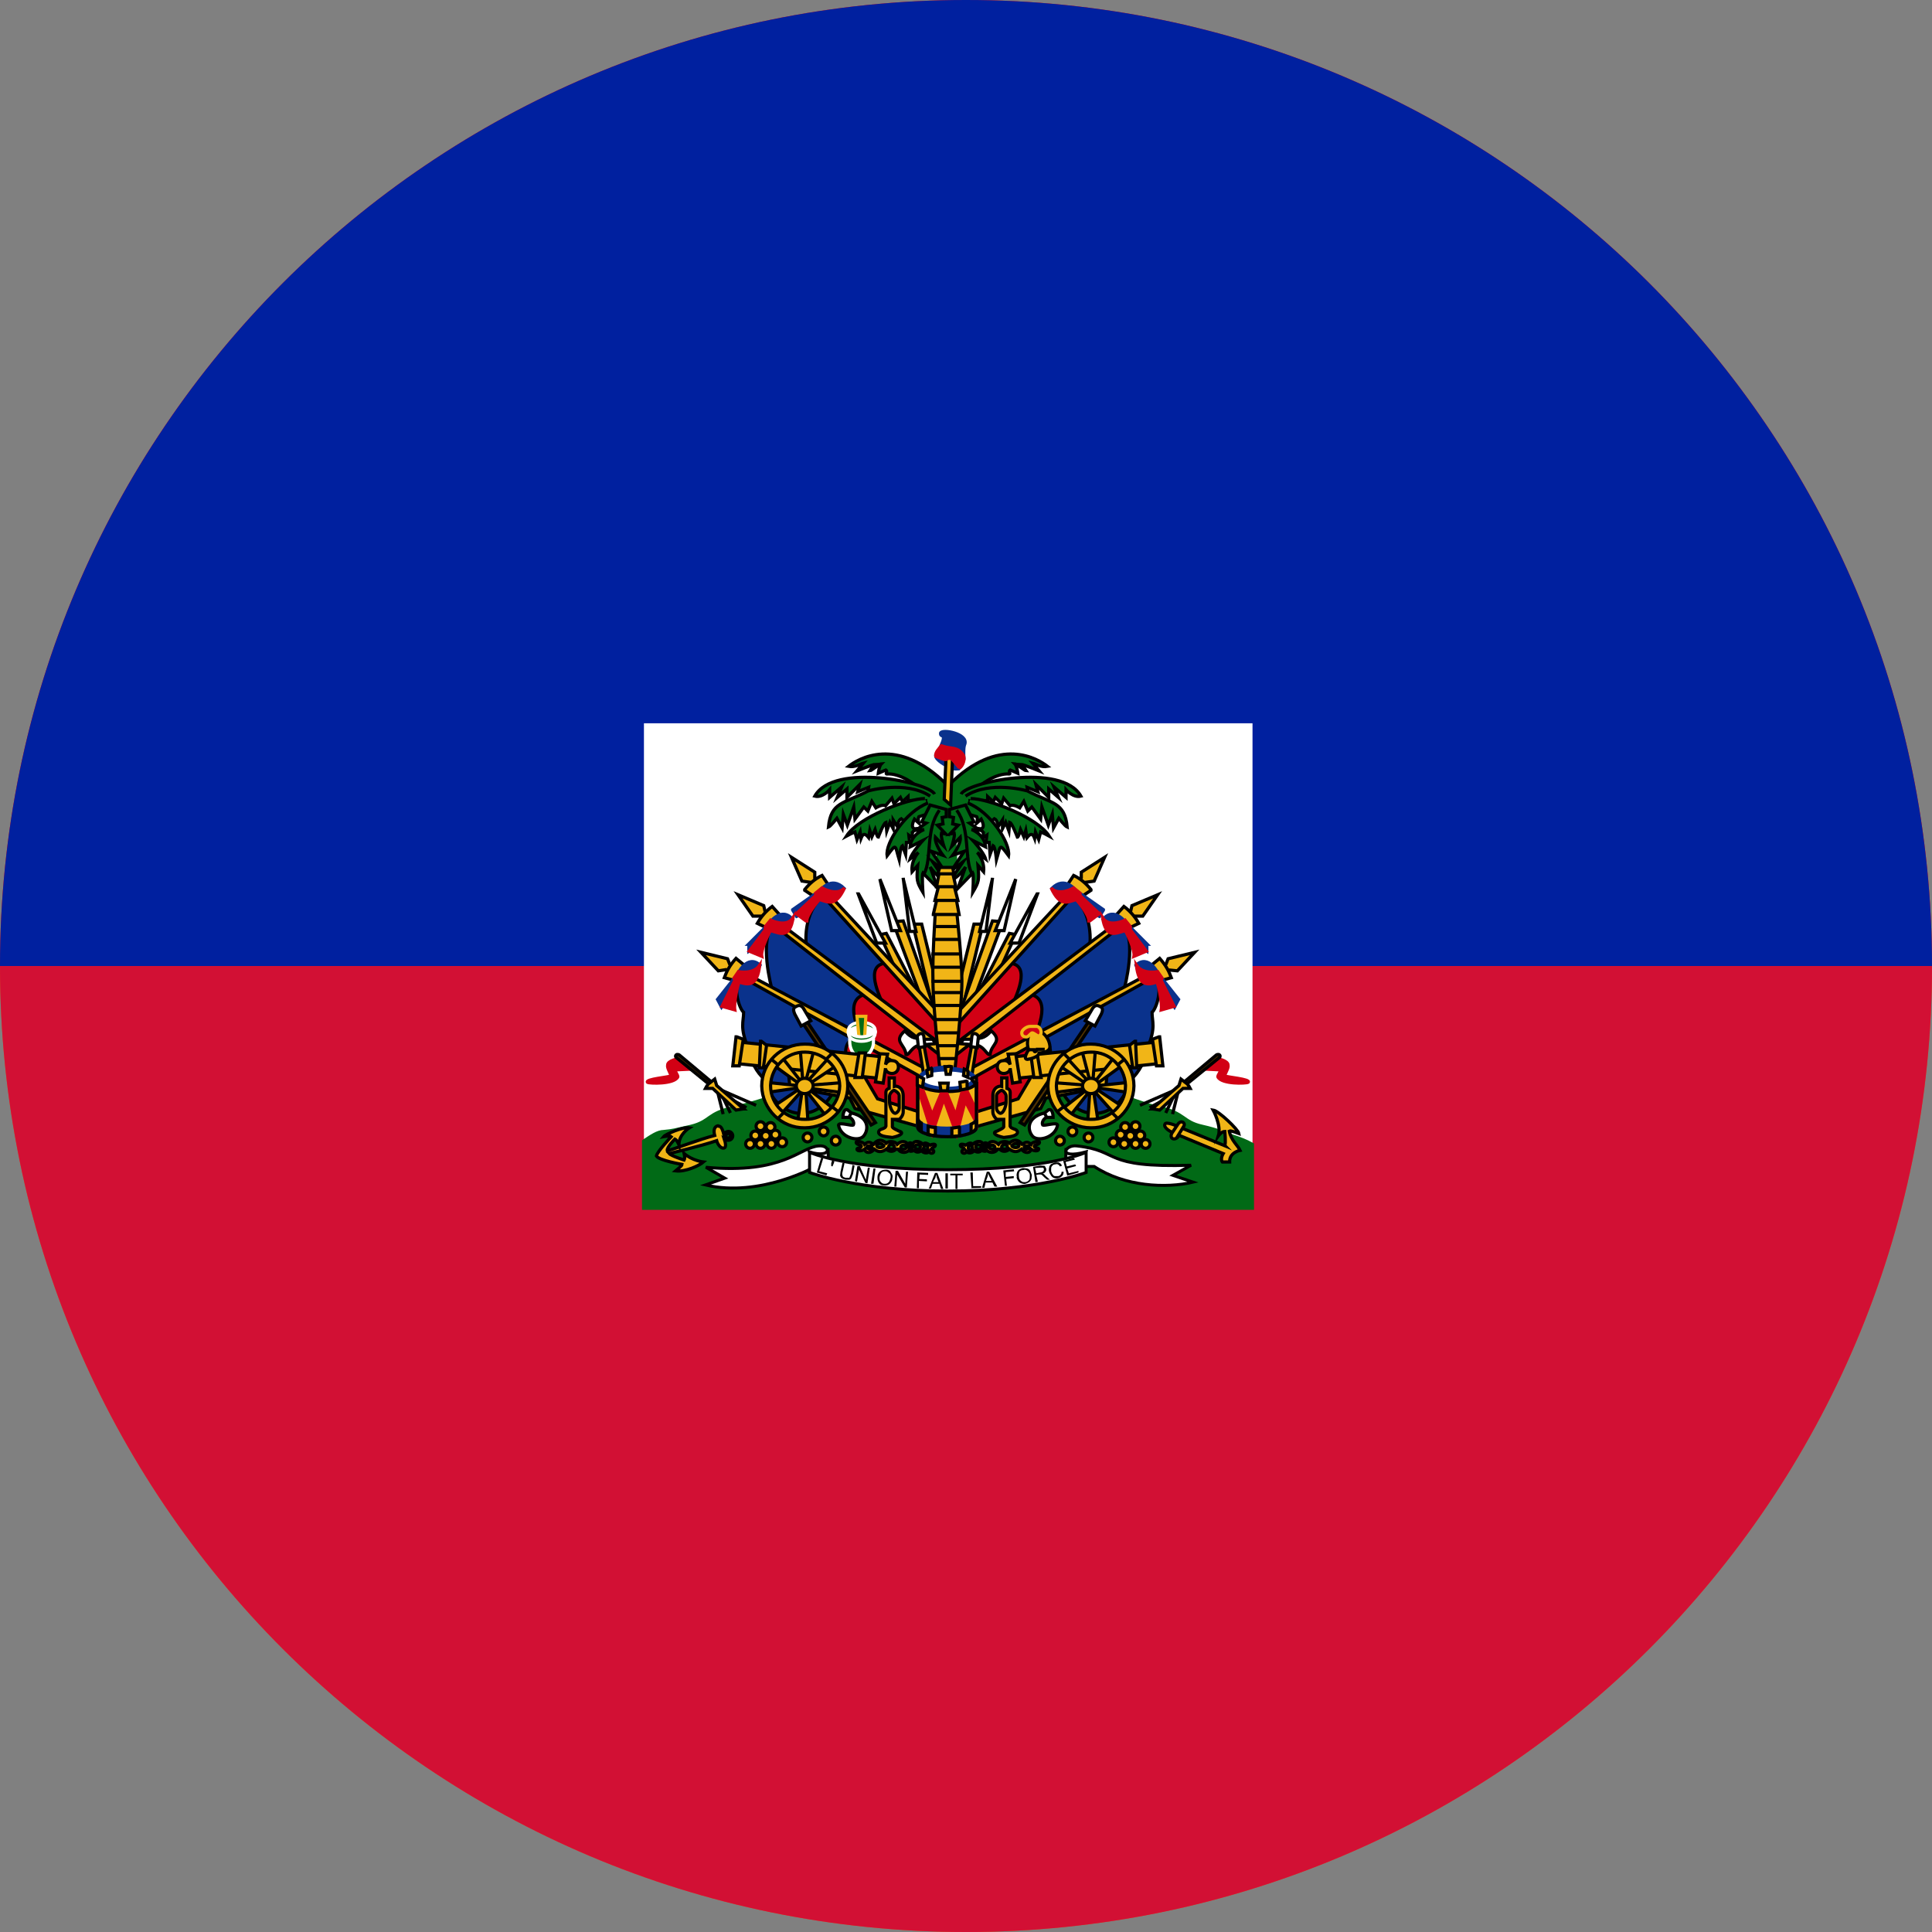 <svg width="40" height="40" viewBox="0 0 40 40" fill="none" xmlns="http://www.w3.org/2000/svg">
<rect x="0" y="0" width="40" height="40" fill="#808080" stroke="none"/>
<g clip-path="url(#clip0_769_18363)">
<path d="M0 20C0 8.954 8.954 0 20 0C31.046 0 40 8.954 40 20C40 31.046 31.046 40 20 40C8.954 40 0 31.046 0 20Z" fill="#E94E0F"/>
<g clip-path="url(#clip1_769_18363)">
<path d="M-7 0H46.264V40H-7V0Z" fill="#D21034"/>
<path d="M-7 0H46.264V20H-7V0Z" fill="#00209F"/>
<path d="M13.332 14.975H25.932V25.017H13.332V14.975Z" fill="white"/>
<path d="M22.17 22.233L19.59 22.317L17.035 22.342C17.035 22.342 15.72 22.825 15.179 22.933C14.647 23.042 14.713 23.217 14.306 23.317C13.973 23.392 13.931 23.409 13.74 23.425C13.615 23.425 13.473 23.525 13.323 23.625V25.017H25.932V23.692C25.799 23.617 25.666 23.567 25.533 23.525C25.35 23.459 25.225 23.392 24.892 23.317C24.476 23.225 24.542 23.042 24.01 22.933C23.469 22.825 22.17 22.233 22.17 22.233Z" fill="#016A16" stroke="#016A16" stroke-width="0.062"/>
<path d="M18.9 19.133H19.083L19.433 20.558L19.349 21.008L18.9 19.142V19.133Z" fill="#F1B517" stroke="black" stroke-width="0.066" stroke-miterlimit="6.4"/>
<path d="M18.7 18.175L18.833 19.284H18.966L18.7 18.192V18.175Z" fill="white" stroke="black" stroke-width="0.066" stroke-miterlimit="6.4"/>
<path d="M19.058 20.617L18.484 19.083L18.7 19.067L19.366 20.933L19.058 20.617Z" fill="#F1B517" stroke="black" stroke-width="0.066" stroke-miterlimit="6.4"/>
<path d="M18.217 18.2L18.459 19.267H18.642L18.217 18.2Z" fill="white" stroke="black" stroke-width="0.066" stroke-miterlimit="6.4"/>
<path d="M18.55 20.084L18.217 19.35L18.35 19.325L18.975 20.525L18.55 20.084Z" fill="#F1B517" stroke="black" stroke-width="0.066" stroke-miterlimit="6.4"/>
<path d="M17.768 18.508L18.151 19.525H18.334L17.776 18.508H17.768Z" fill="white" stroke="black" stroke-width="0.066" stroke-miterlimit="6.4"/>
<path d="M18.608 20.183L17.077 18.517C16.595 18.892 16.694 19.584 16.694 19.584L18.425 20.942L18.6 20.183H18.608Z" fill="#0A328C" stroke="black" stroke-width="0.066" stroke-miterlimit="6.4"/>
<path d="M19.482 21.092L18.35 19.942C17.867 19.967 18.242 20.675 18.267 20.767L19.465 21.792V21.083L19.482 21.092Z" fill="#D20014" stroke="black" stroke-width="0.066" stroke-miterlimit="6.4"/>
<path d="M19.383 20.908L17.052 18.4L16.961 18.467L19.441 21.217L19.383 20.908ZM16.919 18.242L16.869 18.175V18.058L16.387 17.75L16.603 18.242L16.778 18.267L16.819 18.317L16.919 18.242Z" fill="#F1B517" stroke="black" stroke-width="0.066" stroke-miterlimit="6.4"/>
<path d="M16.661 18.417C16.761 18.292 16.877 18.192 17.019 18.125L17.152 18.325L16.861 18.567L16.661 18.433V18.417Z" fill="#F1B517" stroke="black" stroke-width="0.066" stroke-miterlimit="6.4"/>
<path d="M16.411 18.842L16.494 18.975C16.544 18.959 17.027 18.509 17.027 18.509H17.385L17.476 18.392C17.21 18.125 16.985 18.433 16.985 18.433L16.411 18.834V18.842Z" fill="#0A328C" stroke="#0A328C" stroke-width="0.066" stroke-miterlimit="6.4"/>
<path d="M16.703 19.067C16.703 18.933 16.944 18.642 16.969 18.625C17.144 18.675 17.302 18.783 17.485 18.383C17.327 18.567 17.019 18.383 17.019 18.383L16.886 18.492V18.542L16.486 18.917L16.686 19.067H16.703Z" fill="#D20014" stroke="#D20014" stroke-width="0.066" stroke-miterlimit="6.4"/>
<path d="M17.943 20.625L16.029 19.108C15.696 19.442 15.979 20.467 15.979 20.467L17.843 21.483L17.934 20.634L17.943 20.625Z" fill="#0A328C" stroke="black" stroke-width="0.066" stroke-miterlimit="6.4"/>
<path d="M19.524 21.867L17.943 20.583C17.41 20.667 17.834 21.45 17.859 21.542L19.524 22.45V21.85V21.867Z" fill="#D20014" stroke="black" stroke-width="0.066" stroke-miterlimit="6.4"/>
<path d="M19.457 21.6L16.045 19.042L15.979 19.125L19.549 21.917L19.457 21.6ZM15.887 18.909L15.837 18.858L15.812 18.75L15.28 18.525L15.588 18.967H15.762L15.812 19.017L15.887 18.909Z" fill="#F1B517" stroke="black" stroke-width="0.066" stroke-miterlimit="6.4"/>
<path d="M15.679 19.117C15.754 18.983 15.862 18.858 15.987 18.767L16.145 18.942L15.904 19.225L15.679 19.117Z" fill="#F1B517" stroke="black" stroke-width="0.066" stroke-miterlimit="6.4"/>
<path d="M15.504 19.55V19.7C15.554 19.675 15.995 19.209 15.995 19.209L16.328 19.142L16.411 19.034C16.17 18.75 15.92 19.125 15.92 19.125L15.496 19.55H15.504Z" fill="#0A328C" stroke="#0A328C" stroke-width="0.066" stroke-miterlimit="6.4"/>
<path d="M15.771 19.8C15.745 19.667 15.929 19.292 15.954 19.267C16.17 19.334 16.353 19.425 16.42 19C16.286 19.217 15.954 19.05 15.954 19.05L15.845 19.183V19.25L15.512 19.692L15.771 19.8Z" fill="#D20014" stroke="#D20014" stroke-width="0.066" stroke-miterlimit="6.4"/>
<path d="M17.793 21.558C16.969 21.092 16.145 20.625 15.329 20.159C15.155 20.467 15.313 20.892 15.396 20.959C15.396 21.159 15.313 21.267 15.488 21.692C15.537 21.959 15.662 22.209 15.845 22.358C16.062 23.209 16.936 23.275 17.269 22.575L17.801 21.558H17.793Z" fill="#0A328C" stroke="black" stroke-width="0.066" stroke-miterlimit="6.4"/>
<path d="M19.407 22.467L17.743 21.492C17.21 21.558 17.743 22.558 17.785 22.65L19.407 23.225V22.467Z" fill="#D20014" stroke="black" stroke-width="0.066" stroke-miterlimit="6.4"/>
<path d="M19.125 22.108L15.354 20.108L15.288 20.192L19.283 22.417L19.125 22.108ZM15.171 20L15.105 19.958L15.063 19.85L14.514 19.717L14.872 20.1L15.03 20.075L15.113 20.117L15.171 20Z" fill="#F1B517" stroke="black" stroke-width="0.066" stroke-miterlimit="6.4"/>
<path d="M14.996 20.242C15.046 20.108 15.104 19.992 15.238 19.842L15.421 19.992L15.238 20.308L14.996 20.242Z" fill="#F1B517" stroke="black" stroke-width="0.066" stroke-miterlimit="6.4"/>
<path d="M14.855 20.692L14.938 20.85L15.338 20.233L15.671 20.117L15.737 19.983C15.471 19.742 15.271 20.167 15.271 20.167L14.855 20.692Z" fill="#0A328C" stroke="#0A328C" stroke-width="0.066" stroke-miterlimit="6.4"/>
<path d="M15.213 20.909C15.188 20.775 15.28 20.35 15.305 20.334C15.504 20.4 15.679 20.417 15.729 19.983C15.596 20.183 15.288 20.117 15.288 20.117L15.197 20.25L15.213 20.3L14.947 20.834L15.213 20.909Z" fill="#D20014" stroke="#D20014" stroke-width="0.066" stroke-miterlimit="6.4"/>
<path d="M20.348 19.133H20.165L19.815 20.558L19.898 21.008L20.348 19.142V19.133Z" fill="#F1B517" stroke="black" stroke-width="0.066" stroke-miterlimit="6.4"/>
<path d="M20.548 18.175L20.414 19.284H20.281L20.548 18.192V18.175Z" fill="white" stroke="black" stroke-width="0.066" stroke-miterlimit="6.4"/>
<path d="M20.19 20.617L20.764 19.083L20.548 19.067L19.882 20.933L20.19 20.617Z" fill="#F1B517" stroke="black" stroke-width="0.066" stroke-miterlimit="6.4"/>
<path d="M21.03 18.2L20.789 19.267H20.606L21.03 18.2Z" fill="white" stroke="black" stroke-width="0.066" stroke-miterlimit="6.4"/>
<path d="M20.697 20.084L21.03 19.35L20.897 19.325L20.273 20.525L20.697 20.084Z" fill="#F1B517" stroke="black" stroke-width="0.066" stroke-miterlimit="6.4"/>
<path d="M21.48 18.508L21.097 19.525H20.914L21.471 18.508H21.48Z" fill="white" stroke="black" stroke-width="0.066" stroke-miterlimit="6.4"/>
<path d="M20.648 20.183L22.179 18.517C22.662 18.892 22.562 19.584 22.562 19.584L20.831 20.942L20.656 20.183H20.648Z" fill="#0A328C" stroke="black" stroke-width="0.066" stroke-miterlimit="6.4"/>
<path d="M19.765 21.092L20.897 19.942C21.38 19.967 21.005 20.675 20.98 20.767L19.782 21.792V21.083L19.765 21.092Z" fill="#D20014" stroke="black" stroke-width="0.066" stroke-miterlimit="6.4"/>
<path d="M19.873 20.908L22.204 18.4L22.295 18.467L19.815 21.217L19.873 20.908ZM22.337 18.242L22.387 18.175V18.058L22.87 17.75L22.653 18.242L22.478 18.267L22.437 18.317L22.337 18.242Z" fill="#F1B517" stroke="black" stroke-width="0.066" stroke-miterlimit="6.4"/>
<path d="M22.587 18.417C22.487 18.292 22.37 18.192 22.229 18.125L22.096 18.325L22.387 18.567L22.587 18.433V18.417Z" fill="#F1B517" stroke="black" stroke-width="0.066" stroke-miterlimit="6.4"/>
<path d="M22.845 18.842L22.762 18.975C22.712 18.959 22.229 18.509 22.229 18.509H21.871L21.779 18.392C22.046 18.125 22.271 18.433 22.271 18.433L22.845 18.834V18.842Z" fill="#0A328C" stroke="#0A328C" stroke-width="0.066" stroke-miterlimit="6.4"/>
<path d="M22.545 19.067C22.545 18.933 22.304 18.642 22.279 18.625C22.104 18.675 21.946 18.783 21.763 18.383C21.921 18.567 22.229 18.383 22.229 18.383L22.362 18.492V18.542L22.761 18.917L22.562 19.067H22.545Z" fill="#D20014" stroke="#D20014" stroke-width="0.066" stroke-miterlimit="6.4"/>
<path d="M21.313 20.625L23.227 19.108C23.56 19.442 23.277 20.467 23.277 20.467L21.413 21.483L21.322 20.634L21.313 20.625Z" fill="#0A328C" stroke="black" stroke-width="0.066" stroke-miterlimit="6.4"/>
<path d="M19.724 21.867L21.305 20.583C21.838 20.667 21.413 21.45 21.388 21.542L19.724 22.45V21.85V21.867Z" fill="#D20014" stroke="black" stroke-width="0.066" stroke-miterlimit="6.4"/>
<path d="M19.791 21.6L23.203 19.042L23.269 19.125L19.699 21.917L19.791 21.6ZM23.361 18.909L23.411 18.858L23.436 18.75L23.968 18.525L23.66 18.967H23.486L23.436 19.017L23.361 18.909Z" fill="#F1B517" stroke="black" stroke-width="0.066" stroke-miterlimit="6.4"/>
<path d="M23.577 19.117C23.502 18.983 23.394 18.858 23.269 18.767L23.111 18.942L23.352 19.225L23.577 19.117Z" fill="#F1B517" stroke="black" stroke-width="0.066" stroke-miterlimit="6.4"/>
<path d="M23.744 19.55V19.7C23.694 19.675 23.253 19.209 23.253 19.209L22.92 19.142L22.836 19.034C23.078 18.75 23.328 19.125 23.328 19.125L23.752 19.55H23.744Z" fill="#0A328C" stroke="#0A328C" stroke-width="0.066" stroke-miterlimit="6.4"/>
<path d="M23.477 19.8C23.502 19.667 23.319 19.292 23.294 19.267C23.078 19.334 22.895 19.425 22.828 19C22.961 19.217 23.294 19.05 23.294 19.05L23.402 19.183V19.25L23.735 19.692L23.477 19.8Z" fill="#D20014" stroke="#D20014" stroke-width="0.066" stroke-miterlimit="6.4"/>
<path d="M21.455 21.558C22.279 21.092 23.102 20.625 23.918 20.159C24.093 20.467 23.935 20.892 23.852 20.959C23.852 21.159 23.935 21.267 23.76 21.692C23.71 21.959 23.585 22.209 23.402 22.358C23.186 23.209 22.312 23.275 21.979 22.575L21.446 21.558H21.455Z" fill="#0A328C" stroke="black" stroke-width="0.066" stroke-miterlimit="6.4"/>
<path d="M19.849 22.467L21.513 21.492C22.046 21.558 21.513 22.558 21.471 22.65L19.849 23.225V22.467Z" fill="#D20014" stroke="black" stroke-width="0.066" stroke-miterlimit="6.4"/>
<path d="M20.123 22.108L23.893 20.108L23.96 20.192L19.965 22.417L20.123 22.108ZM24.076 20L24.143 19.958L24.184 19.85L24.734 19.717L24.376 20.1L24.209 20.083L24.126 20.125L24.076 20Z" fill="#F1B517" stroke="black" stroke-width="0.066" stroke-miterlimit="6.4"/>
<path d="M24.251 20.242C24.201 20.108 24.143 19.992 24.01 19.842L23.827 19.992L24.01 20.308L24.251 20.242Z" fill="#F1B517" stroke="black" stroke-width="0.066" stroke-miterlimit="6.4"/>
<path d="M24.401 20.692L24.317 20.85L23.918 20.233L23.585 20.117L23.519 19.983C23.785 19.742 23.985 20.167 23.985 20.167L24.401 20.692Z" fill="#0A328C" stroke="#0A328C" stroke-width="0.066" stroke-miterlimit="6.4"/>
<path d="M24.043 20.909C24.068 20.775 23.976 20.35 23.951 20.334C23.752 20.4 23.577 20.417 23.527 19.983C23.66 20.183 23.968 20.117 23.968 20.117L24.059 20.25L24.043 20.3L24.309 20.834L24.043 20.909Z" fill="#D20014" stroke="#D20014" stroke-width="0.066" stroke-miterlimit="6.4"/>
<path d="M19.474 16.75L19.407 17.95H19.79L19.74 16.75L20.14 16.709L20.098 16.225L19.1 16.267V16.692L19.474 16.75Z" fill="#016A16" stroke="#016A16" stroke-width="0.066" stroke-miterlimit="6.4"/>
<path d="M19.607 16.25C18.567 15.209 17.759 15.717 17.568 15.867C17.701 15.892 17.809 15.817 17.876 15.8L17.743 15.959C17.743 15.959 18.076 15.825 18.117 15.825C18.067 15.867 18.009 15.959 18.009 15.959C18.034 15.959 18.226 15.809 18.251 15.809C18.201 15.858 18.184 16.009 18.184 16.009L18.342 15.942C18.384 15.967 18.326 16.025 18.359 16.025C18.625 16 18.983 16.25 19.025 16.334" fill="#016A16"/>
<path d="M19.607 16.25C18.567 15.209 17.759 15.717 17.568 15.867C17.701 15.892 17.809 15.817 17.876 15.8L17.743 15.959C17.743 15.959 18.076 15.825 18.117 15.825C18.067 15.867 18.009 15.959 18.009 15.959C18.034 15.959 18.226 15.809 18.251 15.809C18.201 15.858 18.184 16.009 18.184 16.009L18.342 15.942C18.384 15.967 18.326 16.025 18.359 16.025C18.625 16 18.983 16.25 19.025 16.334" stroke="black" stroke-width="0.066" stroke-miterlimit="6.4"/>
<path d="M19.349 16.442C19.241 16.2 17.268 15.775 16.869 16.483C17.027 16.525 17.177 16.35 17.177 16.35V16.509L17.427 16.292L17.335 16.509L17.535 16.334V16.509L17.801 16.242L17.759 16.392L17.984 16.3L17.959 16.433" fill="#016A16"/>
<path d="M19.349 16.442C19.241 16.2 17.268 15.775 16.869 16.483C17.027 16.525 17.177 16.35 17.177 16.35V16.509L17.427 16.292L17.335 16.509L17.535 16.334V16.509L17.801 16.242L17.759 16.392L17.984 16.3L17.959 16.433" stroke="black" stroke-width="0.066" stroke-miterlimit="6.4"/>
<path d="M19.258 16.483C18.75 16.15 17.976 16.375 17.976 16.375C17.468 16.642 17.202 16.6 17.152 17.125C17.194 17.108 17.327 16.942 17.327 16.942L17.435 17.142L17.46 16.858L17.543 17.084L17.676 16.709L17.701 16.959L17.884 16.709L17.968 16.792L18.051 16.592L18.134 16.725C18.134 16.725 18.267 16.642 18.334 16.683L18.467 16.525L18.509 16.642L18.642 16.509L18.683 16.6L18.8 16.492V16.575H19.199" fill="#016A16"/>
<path d="M19.258 16.483C18.75 16.15 17.976 16.375 17.976 16.375C17.468 16.642 17.202 16.6 17.152 17.125C17.194 17.108 17.327 16.942 17.327 16.942L17.435 17.142L17.46 16.858L17.543 17.084L17.676 16.709L17.701 16.959L17.884 16.709L17.968 16.792L18.051 16.592L18.134 16.725C18.134 16.725 18.267 16.642 18.334 16.683L18.467 16.525L18.509 16.642L18.642 16.509L18.683 16.6L18.8 16.492V16.575H19.199" stroke="black" stroke-width="0.066" stroke-miterlimit="6.4"/>
<path d="M19.149 16.533C18.791 16.533 17.776 16.917 17.526 17.308C17.585 17.275 17.643 17.25 17.701 17.225L17.743 17.383L17.809 17.225L17.826 17.358C17.868 17.25 17.909 17.25 17.984 17.342L18.009 17.192L18.051 17.325L18.117 17.175C18.117 17.175 18.159 17.333 18.184 17.333C18.184 17.333 18.292 17.042 18.342 17.025L18.359 17.208L18.425 17.025L18.492 17.158V16.975L18.575 17.108C18.575 17.108 18.6 16.975 18.658 16.95L18.766 17.042L19.216 16.708" fill="#016A16"/>
<path d="M19.149 16.533C18.791 16.533 17.776 16.917 17.526 17.308C17.585 17.275 17.643 17.25 17.701 17.225L17.743 17.383L17.809 17.225L17.826 17.358C17.868 17.25 17.909 17.25 17.984 17.342L18.009 17.192L18.051 17.325L18.117 17.175C18.117 17.175 18.159 17.333 18.184 17.333C18.184 17.333 18.292 17.042 18.342 17.025L18.359 17.208L18.425 17.025L18.492 17.158V16.975L18.575 17.108C18.575 17.108 18.6 16.975 18.658 16.95L18.766 17.042L19.216 16.708" stroke="black" stroke-width="0.066" stroke-miterlimit="6.4"/>
<path d="M19.216 16.625C18.75 16.8 18.325 17.45 18.367 17.717C18.567 17.45 18.525 17.492 18.616 17.8C18.616 17.8 18.642 17.534 18.683 17.509L18.75 17.692L18.766 17.442H18.833L18.816 17.292L18.908 17.358C18.883 17.267 18.866 17.242 18.958 17.159C18.958 17.159 18.825 17.175 18.933 16.959L19.024 17.042C19.024 17.042 18.999 16.95 19.024 16.909L19.374 16.8" fill="#016A16"/>
<path d="M19.216 16.625C18.75 16.8 18.325 17.45 18.367 17.717C18.567 17.45 18.525 17.492 18.616 17.8C18.616 17.8 18.642 17.534 18.683 17.509L18.75 17.692L18.766 17.442H18.833L18.816 17.292L18.908 17.358C18.883 17.267 18.866 17.242 18.958 17.159C18.958 17.159 18.825 17.175 18.933 16.959L19.024 17.042C19.024 17.042 18.999 16.95 19.024 16.909L19.374 16.8" stroke="black" stroke-width="0.066" stroke-miterlimit="6.4"/>
<path d="M19.258 16.667L19.083 17.017L19.174 17.042L18.958 17.192L19.133 17.175C19.133 17.175 18.866 17.267 18.842 17.534L19.108 17.4C19.108 17.4 18.883 17.642 18.842 17.784L19.016 17.65C19.016 17.65 18.858 17.808 18.883 18.05L19 17.917C18.975 18.225 18.975 18.25 19.108 18.475C19.108 18.475 19.083 18.125 19.108 18.075L19.416 18.392L19.258 17.95C19.258 17.95 19.441 18.217 19.549 18.2L19.308 17.842L19.549 18.025L19.283 17.625L19.524 17.709C19.524 17.709 19.349 17.483 19.366 17.334L19.541 17.517C19.541 17.517 19.474 17.317 19.491 17.25L19.582 17.267L19.407 17.084L19.524 17.058L19.507 16.925L19.591 16.909V16.759L19.258 16.667ZM19.449 16.775C19.158 17.175 19.299 17.775 19.133 18.092L19.449 16.775Z" fill="#016A16"/>
<path d="M19.449 16.775C19.158 17.175 19.299 17.775 19.133 18.092M19.258 16.667L19.083 17.017L19.174 17.042L18.958 17.192L19.133 17.175C19.133 17.175 18.866 17.267 18.842 17.534L19.108 17.4C19.108 17.4 18.883 17.642 18.842 17.784L19.016 17.65C19.016 17.65 18.858 17.808 18.883 18.05L19 17.917C18.975 18.225 18.975 18.25 19.108 18.475C19.108 18.475 19.083 18.125 19.108 18.075L19.416 18.392L19.258 17.95C19.258 17.95 19.441 18.217 19.549 18.2L19.308 17.842L19.549 18.025L19.283 17.625L19.524 17.709C19.524 17.709 19.349 17.483 19.366 17.334L19.541 17.517C19.541 17.517 19.474 17.317 19.491 17.25L19.582 17.267L19.407 17.084L19.524 17.058L19.507 16.925L19.591 16.909V16.759L19.258 16.667Z" stroke="black" stroke-width="0.066" stroke-miterlimit="6.4"/>
<path d="M19.649 16.25C20.689 15.209 21.497 15.717 21.688 15.867C21.555 15.892 21.447 15.817 21.38 15.8L21.513 15.959C21.513 15.959 21.18 15.825 21.139 15.825C21.189 15.867 21.247 15.959 21.247 15.959C21.222 15.959 21.03 15.809 21.006 15.809C21.055 15.858 21.072 16.009 21.072 16.009L20.914 15.942C20.872 15.967 20.931 16.025 20.897 16.025C20.631 16 20.273 16.25 20.232 16.334" fill="#016A16"/>
<path d="M19.649 16.25C20.689 15.209 21.497 15.717 21.688 15.867C21.555 15.892 21.447 15.817 21.38 15.8L21.513 15.959C21.513 15.959 21.18 15.825 21.139 15.825C21.189 15.867 21.247 15.959 21.247 15.959C21.222 15.959 21.03 15.809 21.006 15.809C21.055 15.858 21.072 16.009 21.072 16.009L20.914 15.942C20.872 15.967 20.931 16.025 20.897 16.025C20.631 16 20.273 16.25 20.232 16.334" stroke="black" stroke-width="0.066" stroke-miterlimit="6.4"/>
<path d="M19.899 16.442C20.007 16.2 21.979 15.775 22.379 16.483C22.221 16.525 22.071 16.35 22.071 16.35V16.509L21.821 16.292L21.913 16.509L21.713 16.334V16.509L21.447 16.242L21.488 16.392L21.264 16.3L21.288 16.433" fill="#016A16"/>
<path d="M19.899 16.442C20.007 16.2 21.979 15.775 22.379 16.483C22.221 16.525 22.071 16.35 22.071 16.35V16.509L21.821 16.292L21.913 16.509L21.713 16.334V16.509L21.447 16.242L21.488 16.392L21.264 16.3L21.288 16.433" stroke="black" stroke-width="0.066" stroke-miterlimit="6.4"/>
<path d="M19.99 16.483C20.497 16.15 21.271 16.375 21.271 16.375C21.779 16.642 22.045 16.6 22.095 17.125C22.054 17.108 21.921 16.942 21.921 16.942L21.812 17.142L21.787 16.858L21.704 17.084L21.571 16.709L21.546 16.959L21.363 16.709L21.28 16.792L21.197 16.592L21.113 16.725C21.113 16.725 20.98 16.642 20.913 16.683L20.78 16.525L20.739 16.642L20.606 16.509L20.564 16.6L20.448 16.492V16.575H20.048" fill="#016A16"/>
<path d="M19.99 16.483C20.497 16.15 21.271 16.375 21.271 16.375C21.779 16.642 22.045 16.6 22.095 17.125C22.054 17.108 21.921 16.942 21.921 16.942L21.812 17.142L21.787 16.858L21.704 17.084L21.571 16.709L21.546 16.959L21.363 16.709L21.28 16.792L21.197 16.592L21.113 16.725C21.113 16.725 20.98 16.642 20.913 16.683L20.78 16.525L20.739 16.642L20.606 16.509L20.564 16.6L20.448 16.492V16.575H20.048" stroke="black" stroke-width="0.066" stroke-miterlimit="6.4"/>
<path d="M20.098 16.533C20.456 16.533 21.471 16.917 21.721 17.308C21.663 17.275 21.605 17.25 21.546 17.225L21.505 17.383L21.438 17.225L21.421 17.358C21.38 17.25 21.338 17.25 21.263 17.342L21.238 17.192L21.197 17.325L21.13 17.175C21.13 17.175 21.088 17.333 21.064 17.333C21.064 17.333 20.955 17.042 20.905 17.025L20.889 17.208L20.822 17.025L20.756 17.158V16.975L20.672 17.108C20.672 17.108 20.647 16.975 20.589 16.95L20.481 17.042L20.032 16.708" fill="#016A16"/>
<path d="M20.098 16.533C20.456 16.533 21.471 16.917 21.721 17.308C21.663 17.275 21.605 17.25 21.546 17.225L21.505 17.383L21.438 17.225L21.421 17.358C21.38 17.25 21.338 17.25 21.263 17.342L21.238 17.192L21.197 17.325L21.13 17.175C21.13 17.175 21.088 17.333 21.064 17.333C21.064 17.333 20.955 17.042 20.905 17.025L20.889 17.208L20.822 17.025L20.756 17.158V16.975L20.672 17.108C20.672 17.108 20.647 16.975 20.589 16.95L20.481 17.042L20.032 16.708" stroke="black" stroke-width="0.066" stroke-miterlimit="6.4"/>
<path d="M20.032 16.625C20.498 16.8 20.922 17.45 20.881 17.717C20.681 17.45 20.722 17.492 20.631 17.8C20.631 17.8 20.606 17.534 20.564 17.509L20.498 17.692L20.481 17.442H20.415L20.431 17.292L20.34 17.358C20.365 17.267 20.381 17.242 20.29 17.159C20.29 17.159 20.423 17.175 20.315 16.959L20.223 17.042C20.223 17.042 20.248 16.95 20.223 16.909L19.873 16.8" fill="#016A16"/>
<path d="M20.032 16.625C20.498 16.8 20.922 17.45 20.881 17.717C20.681 17.45 20.722 17.492 20.631 17.8C20.631 17.8 20.606 17.534 20.564 17.509L20.498 17.692L20.481 17.442H20.415L20.431 17.292L20.34 17.358C20.365 17.267 20.381 17.242 20.29 17.159C20.29 17.159 20.423 17.175 20.315 16.959L20.223 17.042C20.223 17.042 20.248 16.95 20.223 16.909L19.873 16.8" stroke="black" stroke-width="0.066" stroke-miterlimit="6.4"/>
<path d="M19.99 16.667L20.165 17.017L20.073 17.042L20.29 17.192L20.115 17.175C20.115 17.175 20.381 17.267 20.406 17.534L20.14 17.4C20.14 17.4 20.365 17.642 20.406 17.784L20.232 17.65C20.232 17.65 20.39 17.808 20.365 18.05L20.248 17.917C20.273 18.225 20.273 18.25 20.14 18.475C20.14 18.475 20.165 18.125 20.14 18.075L19.832 18.392L19.99 17.95C19.99 17.95 19.807 18.217 19.699 18.2L19.94 17.842L19.699 18.025L19.965 17.625L19.724 17.709C19.724 17.709 19.899 17.483 19.882 17.334L19.707 17.517C19.707 17.517 19.774 17.317 19.757 17.25L19.666 17.267L19.84 17.084L19.724 17.058L19.741 16.925L19.657 16.909V16.759L19.99 16.667ZM19.807 16.775C20.098 17.175 19.957 17.775 20.123 18.092L19.807 16.775Z" fill="#016A16"/>
<path d="M19.807 16.775C20.098 17.175 19.957 17.775 20.123 18.092M19.99 16.667L20.165 17.017L20.073 17.042L20.29 17.192L20.115 17.175C20.115 17.175 20.381 17.267 20.406 17.534L20.14 17.4C20.14 17.4 20.365 17.642 20.406 17.784L20.232 17.65C20.232 17.65 20.39 17.808 20.365 18.05L20.248 17.917C20.273 18.225 20.273 18.25 20.14 18.475C20.14 18.475 20.165 18.125 20.14 18.075L19.832 18.392L19.99 17.95C19.99 17.95 19.807 18.217 19.699 18.2L19.94 17.842L19.699 18.025L19.965 17.625L19.724 17.709C19.724 17.709 19.899 17.483 19.882 17.334L19.707 17.517C19.707 17.517 19.774 17.317 19.757 17.25L19.666 17.267L19.84 17.084L19.724 17.058L19.741 16.925L19.657 16.909V16.759L19.99 16.667Z" stroke="black" stroke-width="0.066" stroke-miterlimit="6.4"/>
<path d="M19.765 22.2C19.765 22.2 19.915 20.867 19.915 20.308C19.915 19.858 19.807 18.867 19.807 18.867H19.366C19.366 18.867 19.299 19.85 19.316 20.308C19.316 20.867 19.466 22.2 19.466 22.2H19.765Z" fill="#F1B517" stroke="black" stroke-width="0.066" stroke-miterlimit="6.4"/>
<path d="M19.324 18.933H19.857L19.79 18.575H19.407L19.324 18.925V18.933Z" fill="#F1B517" stroke="black" stroke-width="0.066" stroke-miterlimit="6.4"/>
<path d="M19.366 18.642H19.832L19.74 18.284H19.449L19.357 18.642H19.366Z" fill="#F1B517" stroke="black" stroke-width="0.066" stroke-miterlimit="6.4"/>
<path d="M19.391 18.358H19.79L19.707 18H19.457L19.391 18.358Z" fill="#F1B517" stroke="black" stroke-width="0.066" stroke-miterlimit="6.4"/>
<path d="M19.724 17.959H19.457L19.416 18.092H19.749L19.724 17.959ZM19.782 21.917H19.433H19.782ZM19.807 21.65H19.408H19.807ZM19.857 21.384H19.349H19.857ZM19.882 21.108H19.349H19.882ZM19.882 20.817H19.333H19.882ZM19.899 20.55H19.316H19.899ZM19.899 20.317H19.283H19.899ZM19.899 20.025H19.283H19.899ZM19.882 19.75H19.283H19.882ZM19.857 19.45H19.308H19.857ZM19.832 19.183H19.341H19.832Z" fill="#F1B517"/>
<path d="M19.832 19.183H19.341M19.724 17.959H19.457L19.416 18.092H19.749L19.724 17.959ZM19.782 21.917H19.433H19.782ZM19.807 21.65H19.408H19.807ZM19.857 21.384H19.349H19.857ZM19.882 21.108H19.349H19.882ZM19.882 20.817H19.333H19.882ZM19.899 20.55H19.316H19.899ZM19.899 20.317H19.283H19.899ZM19.899 20.025H19.283H19.899ZM19.882 19.75H19.283H19.882ZM19.857 19.45H19.308H19.857Z" stroke="black" stroke-width="0.066" stroke-miterlimit="6.4"/>
<path d="M19.632 15.867C19.524 15.825 19.324 15.692 19.383 15.617L19.474 15.459C19.607 15.167 19.474 15.275 19.474 15.192C19.449 15.084 19.982 15.167 19.982 15.367C19.982 15.434 19.94 15.392 19.957 15.717L19.849 15.917C19.774 15.925 19.69 15.917 19.624 15.892L19.632 15.867Z" fill="#0A328C" stroke="#0A328C" stroke-width="0.066" stroke-miterlimit="6.4"/>
<path d="M19.682 16.667L19.549 16.55L19.59 15.6L19.723 15.642L19.682 16.658V16.667Z" fill="#F1B517" stroke="black" stroke-width="0.066" stroke-miterlimit="6.4"/>
<path d="M19.857 15.909C19.94 15.858 19.99 15.709 19.94 15.625C19.807 15.45 19.715 15.517 19.491 15.442C19.449 15.492 19.357 15.575 19.374 15.659C19.682 15.792 19.557 15.684 19.665 15.7C19.715 15.7 19.749 15.767 19.865 15.9L19.857 15.909Z" fill="#D20014" stroke="#D20014" stroke-width="0.066" stroke-miterlimit="6.4"/>
<path d="M18.101 21.375C18.076 21.308 17.968 21.258 17.834 21.258C17.701 21.258 17.61 21.308 17.568 21.375C17.56 21.358 17.56 21.342 17.568 21.325C17.568 21.233 17.684 21.167 17.834 21.167C17.992 21.167 18.117 21.233 18.117 21.325C18.126 21.342 18.126 21.358 18.117 21.375H18.101Z" fill="#016A16" stroke="white" stroke-width="0.066" stroke-miterlimit="6.4" stroke-linecap="round"/>
<path d="M18.084 21.575C18.084 21.733 17.968 21.884 17.835 21.884C17.701 21.884 17.593 21.75 17.593 21.567V21.409H18.084V21.567V21.575Z" fill="#016A16" stroke="white" stroke-width="0.066" stroke-miterlimit="6.4" stroke-linecap="round"/>
<path d="M17.835 21.467C17.968 21.467 18.076 21.415 18.076 21.35C18.076 21.286 17.968 21.233 17.835 21.233C17.701 21.233 17.593 21.286 17.593 21.35C17.593 21.415 17.701 21.467 17.835 21.467Z" fill="white"/>
<path d="M17.785 21.467L17.743 21.042H17.926L17.901 21.483H17.785V21.467Z" fill="#016A16" stroke="#F1B517" stroke-width="0.066" stroke-miterlimit="6.4"/>
<path d="M18.101 21.35C18.076 21.417 17.968 21.467 17.834 21.467C17.701 21.467 17.61 21.417 17.568 21.35C17.56 21.367 17.56 21.384 17.568 21.4C17.568 21.492 17.684 21.558 17.834 21.558C17.992 21.558 18.117 21.492 18.117 21.4C18.126 21.384 18.126 21.367 18.117 21.35H18.101Z" fill="#016A16" stroke="white" stroke-width="0.066" stroke-miterlimit="6.4" stroke-linecap="round"/>
<path d="M19.1 23.042L18.168 22.75L17.752 22.042L16.303 21.975L16.353 22.509L17.593 22.733L17.702 22.95L19.125 23.35L19.1 23.042Z" fill="#F1B517" stroke="black" stroke-width="0.066" stroke-miterlimit="6.4"/>
<path d="M18.126 23.242L16.636 21.042L16.57 21.108L18.035 23.292L18.126 23.242Z" fill="#503200" stroke="black" stroke-width="0.066" stroke-miterlimit="6.4"/>
<path d="M16.786 21.134L16.628 20.867C16.587 20.817 16.545 20.8 16.478 20.842C16.412 20.867 16.428 20.933 16.453 20.992L16.587 21.242L16.786 21.134Z" fill="white" stroke="black" stroke-width="0.066" stroke-miterlimit="6.4"/>
<path d="M18.301 21.884L15.305 21.575L15.221 22.017L18.201 22.325L18.301 21.884Z" fill="#F1B517" stroke="black" stroke-width="0.066" stroke-miterlimit="6.4"/>
<path d="M15.239 21.467L15.172 22.067H15.305L15.388 21.517L15.255 21.467H15.239ZM15.746 21.558L15.721 22.108H15.804L15.871 21.642L15.763 21.558H15.746ZM17.785 21.8L17.702 22.308H17.852L17.918 21.8H17.785ZM18.218 21.817L18.126 22.4L18.285 22.425L18.334 22.117C18.334 22.183 18.401 22.225 18.468 22.225C18.551 22.225 18.601 22.159 18.601 22.092C18.601 22.009 18.551 21.959 18.468 21.959C18.409 21.95 18.359 21.983 18.334 22.042L18.376 21.825L18.218 21.817ZM17.153 21.909L16.728 22.375L16.778 22.425L17.311 22.067L17.136 21.909H17.153ZM16.171 23.067L16.587 22.6L16.545 22.55L16.012 22.909L16.171 23.067ZM17.253 22.95L16.762 22.567L16.712 22.608L17.111 23.117L17.253 22.95ZM16.012 22.05L16.529 22.425L16.578 22.384L16.179 21.875L16.012 22.05ZM16.57 21.75L16.62 22.367H16.687L16.845 21.767L16.57 21.75ZM16.728 23.217L16.687 22.617H16.603L16.512 23.233H16.728V23.217ZM17.411 22.417L16.77 22.467V22.534L17.411 22.617V22.4V22.417ZM15.888 22.617L16.512 22.525V22.475L15.871 22.409V22.625L15.888 22.617Z" fill="#F1B517" stroke="black" stroke-width="0.066" stroke-miterlimit="6.4"/>
<path d="M16.661 22.642C16.758 22.642 16.836 22.571 16.836 22.483C16.836 22.396 16.758 22.325 16.661 22.325C16.565 22.325 16.486 22.396 16.486 22.483C16.486 22.571 16.565 22.642 16.661 22.642Z" fill="#F1B517" stroke="black" stroke-width="0.066" stroke-miterlimit="6.4"/>
<path fill-rule="evenodd" clip-rule="evenodd" d="M17.552 22.483C17.552 22.95 17.152 23.35 16.662 23.35C16.179 23.358 15.779 22.967 15.771 22.483C15.771 22 16.171 21.617 16.662 21.617C17.152 21.608 17.552 21.992 17.552 22.483ZM17.386 22.483C17.377 22.875 17.053 23.183 16.67 23.175C16.279 23.183 15.954 22.875 15.954 22.483C15.954 22.475 15.954 22.475 15.954 22.467C15.971 22.083 16.287 21.775 16.67 21.783C17.053 21.783 17.377 22.092 17.386 22.483Z" fill="#F1B517" stroke="black" stroke-width="0.066" stroke-miterlimit="6.4" stroke-linecap="round"/>
<path d="M16.104 22.042L15.971 21.933L16.104 22.042ZM17.103 21.933L17.236 21.8L17.103 21.933ZM17.369 23.025L17.219 22.908L17.369 23.025ZM16.104 23.158L16.237 23.025L16.104 23.158ZM19.125 21.617L19.275 22.417L19.158 22.467L19.025 21.625H19.133V21.617H19.125Z" fill="#F1B517" stroke="black" stroke-width="0.066" stroke-miterlimit="6.4"/>
<path d="M19.05 21.517C18.983 21.475 18.892 21.534 18.734 21.342C18.484 21.567 18.734 21.608 18.759 21.834C18.825 21.858 18.875 21.65 19.067 21.634L19.374 21.608L19.308 21.517H19.041H19.05Z" fill="white" stroke="black" stroke-width="0.066" stroke-miterlimit="6.4"/>
<path d="M19.15 21.667L19.125 21.442C19.083 21.35 18.991 21.425 18.991 21.467L19.016 21.692L19.15 21.667Z" fill="white" stroke="black" stroke-width="0.066" stroke-miterlimit="6.4"/>
<path fill-rule="evenodd" clip-rule="evenodd" d="M18.409 22.317V22.533C18.326 22.558 18.342 22.617 18.342 22.692V23.317C18.326 23.367 18.251 23.367 18.209 23.4C18.168 23.442 18.184 23.508 18.342 23.533L18.476 23.55C18.675 23.508 18.717 23.442 18.609 23.417C18.567 23.392 18.492 23.367 18.476 23.333V23.175H18.609C18.634 23.175 18.7 23.092 18.7 23.025V22.692C18.7 22.508 18.567 22.475 18.517 22.492V22.317H18.409ZM18.617 22.683C18.617 22.633 18.534 22.575 18.509 22.575C18.484 22.575 18.417 22.642 18.417 22.692V22.825C18.417 22.875 18.459 23.042 18.534 23.05C18.559 23.05 18.617 23 18.617 22.942V22.683Z" fill="#F1B517" stroke="black" stroke-width="0.066" stroke-miterlimit="6.4"/>
<path d="M17.543 22.975C17.452 22.95 17.452 23.134 17.452 23.134H17.585C17.652 23.159 17.693 23.242 17.668 23.292C17.627 23.317 17.377 23.225 17.36 23.292C17.402 23.542 17.743 23.642 17.868 23.534C17.985 23.417 18.018 23.134 17.627 23.042L17.543 22.975ZM17.618 23.05L17.577 23.134L17.618 23.05Z" fill="white"/>
<path d="M17.618 23.05L17.577 23.134M17.543 22.975C17.452 22.95 17.452 23.134 17.452 23.134H17.585C17.652 23.159 17.693 23.242 17.668 23.292C17.627 23.317 17.377 23.225 17.36 23.292C17.402 23.542 17.743 23.642 17.868 23.534C17.985 23.417 18.018 23.134 17.627 23.042L17.543 22.975Z" stroke="black" stroke-width="0.066" stroke-miterlimit="6.4"/>
<path d="M14.972 23.067L14.839 22.534L14.972 23.067ZM15.122 23.042L14.922 22.625L15.122 23.042ZM15.454 22.933L15.013 22.692L15.454 22.933ZM15.654 22.884L14.83 22.525L15.654 22.884Z" fill="#F1B517"/>
<path d="M15.654 22.884L14.83 22.525M14.972 23.067L14.839 22.534L14.972 23.067ZM15.122 23.042L14.922 22.625L15.122 23.042ZM15.454 22.933L15.013 22.692L15.454 22.933Z" stroke="black" stroke-width="0.066" stroke-miterlimit="6.4"/>
<path d="M14.331 22.134L13.981 22.15C13.956 22.167 14.048 22.267 14.031 22.3C13.948 22.45 13.449 22.433 13.407 22.409C13.341 22.342 13.873 22.3 13.89 22.275C13.89 22.225 13.807 22.117 13.823 22.05C13.823 21.959 14.048 21.917 14.048 21.917L14.331 22.134Z" fill="#D20014" stroke="#D20014" stroke-width="0.066" stroke-miterlimit="6.4"/>
<path d="M14.73 22.4L14.064 21.842C14.064 21.842 14.023 21.817 13.998 21.842C13.973 21.867 13.998 21.892 13.998 21.892L14.713 22.475L14.73 22.408V22.4Z" fill="#503200" stroke="black" stroke-width="0.066" stroke-miterlimit="6.4"/>
<path d="M15.396 22.959L14.838 22.475L14.797 22.342L14.689 22.425C14.647 22.45 14.605 22.534 14.605 22.534H14.755L15.238 22.983L15.388 22.959H15.396Z" fill="#F1B517" stroke="black" stroke-width="0.066" stroke-miterlimit="6.4"/>
<path d="M17.302 23.707C17.352 23.707 17.393 23.667 17.393 23.616C17.393 23.566 17.352 23.525 17.302 23.525C17.252 23.525 17.211 23.566 17.211 23.616C17.211 23.667 17.252 23.707 17.302 23.707Z" fill="#F1B517" stroke="black" stroke-width="0.066" stroke-miterlimit="6.4"/>
<path d="M17.052 23.516C17.102 23.516 17.143 23.475 17.143 23.425C17.143 23.374 17.102 23.334 17.052 23.334C17.002 23.334 16.961 23.374 16.961 23.425C16.961 23.475 17.002 23.516 17.052 23.516Z" fill="#F1B517" stroke="black" stroke-width="0.066" stroke-miterlimit="6.4"/>
<path d="M16.719 23.641C16.77 23.641 16.81 23.6 16.81 23.55C16.81 23.499 16.77 23.459 16.719 23.459C16.669 23.459 16.628 23.499 16.628 23.55C16.628 23.6 16.669 23.641 16.719 23.641Z" fill="#F1B517" stroke="black" stroke-width="0.066" stroke-miterlimit="6.4"/>
<path d="M16.195 23.741C16.245 23.741 16.286 23.7 16.286 23.65C16.286 23.599 16.245 23.558 16.195 23.558C16.144 23.558 16.104 23.599 16.104 23.65C16.104 23.7 16.144 23.741 16.195 23.741Z" fill="#F1B517" stroke="black" stroke-width="0.066" stroke-miterlimit="6.4"/>
<path d="M15.97 23.774C16.02 23.774 16.061 23.733 16.061 23.683C16.061 23.633 16.02 23.592 15.97 23.592C15.92 23.592 15.879 23.633 15.879 23.683C15.879 23.733 15.92 23.774 15.97 23.774Z" fill="#F1B517" stroke="black" stroke-width="0.066" stroke-miterlimit="6.4"/>
<path d="M15.745 23.774C15.796 23.774 15.836 23.733 15.836 23.683C15.836 23.633 15.796 23.592 15.745 23.592C15.695 23.592 15.654 23.633 15.654 23.683C15.654 23.733 15.695 23.774 15.745 23.774Z" fill="#F1B517" stroke="black" stroke-width="0.066" stroke-miterlimit="6.4"/>
<path d="M15.529 23.774C15.579 23.774 15.62 23.733 15.62 23.683C15.62 23.633 15.579 23.592 15.529 23.592C15.479 23.592 15.438 23.633 15.438 23.683C15.438 23.733 15.479 23.774 15.529 23.774Z" fill="#F1B517" stroke="black" stroke-width="0.066" stroke-miterlimit="6.4"/>
<path d="M15.637 23.599C15.688 23.599 15.728 23.558 15.728 23.508C15.728 23.458 15.688 23.417 15.637 23.417C15.587 23.417 15.546 23.458 15.546 23.508C15.546 23.558 15.587 23.599 15.637 23.599Z" fill="#F1B517" stroke="black" stroke-width="0.066" stroke-miterlimit="6.4"/>
<path d="M15.854 23.608C15.904 23.608 15.945 23.567 15.945 23.516C15.945 23.466 15.904 23.425 15.854 23.425C15.803 23.425 15.763 23.466 15.763 23.516C15.763 23.567 15.803 23.608 15.854 23.608Z" fill="#F1B517" stroke="black" stroke-width="0.066" stroke-miterlimit="6.4"/>
<path d="M16.053 23.582C16.104 23.582 16.145 23.542 16.145 23.491C16.145 23.441 16.104 23.4 16.053 23.4C16.003 23.4 15.962 23.441 15.962 23.491C15.962 23.542 16.003 23.582 16.053 23.582Z" fill="#F1B517" stroke="black" stroke-width="0.066" stroke-miterlimit="6.4"/>
<path d="M15.953 23.424C16.004 23.424 16.044 23.383 16.044 23.333C16.044 23.283 16.004 23.242 15.953 23.242C15.903 23.242 15.862 23.283 15.862 23.333C15.862 23.383 15.903 23.424 15.953 23.424Z" fill="#F1B517" stroke="black" stroke-width="0.066" stroke-miterlimit="6.4"/>
<path d="M15.745 23.408C15.796 23.408 15.836 23.367 15.836 23.316C15.836 23.266 15.796 23.225 15.745 23.225C15.695 23.225 15.654 23.266 15.654 23.316C15.654 23.367 15.695 23.408 15.745 23.408Z" fill="#F1B517" stroke="black" stroke-width="0.066" stroke-miterlimit="6.4"/>
<path fill-rule="evenodd" clip-rule="evenodd" d="M17.834 23.733C17.834 23.692 17.726 23.709 17.726 23.65C17.726 23.6 17.884 23.65 17.901 23.692C17.993 23.608 18.034 23.667 18.084 23.692C18.167 23.584 18.259 23.584 18.351 23.667C18.4 23.617 18.534 23.625 18.575 23.692C18.667 23.608 18.75 23.625 18.8 23.692C18.825 23.65 18.866 23.65 18.892 23.692C18.933 23.6 19.05 23.625 19.108 23.692C19.149 23.642 19.199 23.675 19.258 23.709C19.299 23.683 19.366 23.683 19.366 23.709C19.366 23.759 19.283 23.75 19.283 23.792C19.283 23.817 19.333 23.792 19.333 23.842C19.333 23.884 19.249 23.892 19.241 23.842C19.199 23.892 19.091 23.867 19.083 23.817C19.041 23.858 18.975 23.867 18.933 23.825L18.925 23.817C18.883 23.842 18.833 23.842 18.817 23.817C18.75 23.884 18.634 23.867 18.592 23.792H18.55C18.5 23.85 18.417 23.85 18.359 23.8C18.351 23.8 18.351 23.792 18.351 23.792C18.234 23.875 18.167 23.842 18.101 23.792C18.034 23.884 17.918 23.884 17.901 23.792C17.851 23.834 17.743 23.842 17.743 23.792C17.743 23.759 17.834 23.775 17.834 23.733ZM18.051 23.75C18.051 23.775 18.026 23.792 18.001 23.792C17.976 23.792 17.951 23.775 17.951 23.75C17.951 23.725 17.968 23.725 18.001 23.725C18.034 23.725 18.051 23.733 18.051 23.75ZM18.301 23.717C18.301 23.742 18.259 23.759 18.217 23.759C18.176 23.759 18.151 23.742 18.151 23.717C18.151 23.7 18.176 23.675 18.217 23.675C18.259 23.675 18.284 23.7 18.284 23.717H18.301ZM18.767 23.75C18.767 23.775 18.742 23.792 18.7 23.792C18.658 23.792 18.65 23.775 18.65 23.75C18.65 23.733 18.675 23.709 18.7 23.709C18.725 23.709 18.767 23.717 18.767 23.75ZM18.517 23.75C18.517 23.775 18.492 23.792 18.45 23.792C18.409 23.792 18.4 23.775 18.4 23.742C18.4 23.717 18.425 23.692 18.45 23.692C18.475 23.692 18.517 23.717 18.517 23.742V23.75ZM19.05 23.75C19.05 23.767 19.033 23.792 19.008 23.792C18.966 23.792 18.941 23.767 18.941 23.742C18.941 23.717 18.966 23.7 19.008 23.7C19.033 23.7 19.058 23.717 19.058 23.742L19.05 23.75ZM18.883 23.75C18.883 23.775 18.883 23.792 18.858 23.792C18.833 23.792 18.817 23.775 18.817 23.75C18.817 23.725 18.833 23.725 18.858 23.725L18.883 23.75ZM19.208 23.759C19.208 23.784 19.208 23.808 19.166 23.808C19.149 23.808 19.125 23.784 19.125 23.759C19.125 23.733 19.149 23.717 19.166 23.717C19.191 23.717 19.208 23.733 19.208 23.759Z" fill="#F1B517" stroke="black" stroke-width="0.066" stroke-miterlimit="6.4"/>
<path d="M20.148 23.042L21.08 22.75L21.497 22.042L22.945 21.975L22.895 22.508L21.655 22.733L21.546 22.95L20.123 23.35L20.148 23.042Z" fill="#F1B517" stroke="black" stroke-width="0.066" stroke-miterlimit="6.4"/>
<path d="M21.122 23.242L22.612 21.042L22.678 21.108L21.213 23.292L21.122 23.242Z" fill="#503200" stroke="black" stroke-width="0.066" stroke-miterlimit="6.4"/>
<path d="M22.47 21.134L22.628 20.867C22.67 20.817 22.711 20.8 22.778 20.842C22.845 20.867 22.828 20.933 22.803 20.992L22.67 21.242L22.47 21.134Z" fill="white" stroke="black" stroke-width="0.066" stroke-miterlimit="6.4"/>
<path d="M20.947 21.884L23.943 21.575L24.027 22.017L21.047 22.325L20.947 21.884Z" fill="#F1B517" stroke="black" stroke-width="0.066" stroke-miterlimit="6.4"/>
<path d="M24.01 21.467L24.076 22.067H23.943L23.86 21.517L23.993 21.467H24.01ZM23.51 21.558L23.535 22.108H23.452L23.386 21.642L23.494 21.558H23.51ZM21.471 21.8L21.555 22.308H21.405L21.338 21.8H21.471ZM21.03 21.817L21.122 22.4L20.964 22.425L20.914 22.117C20.914 22.183 20.847 22.225 20.781 22.225C20.697 22.225 20.648 22.159 20.648 22.092C20.648 22.009 20.697 21.959 20.781 21.959C20.839 21.95 20.889 21.983 20.914 22.042L20.872 21.825L21.03 21.817ZM22.096 21.909L22.52 22.375L22.47 22.425L21.938 22.067L22.112 21.909H22.096ZM23.078 23.067L22.662 22.6L22.703 22.55L23.236 22.909L23.078 23.067ZM22.004 22.95L22.495 22.567L22.545 22.608L22.145 23.117L22.004 22.95ZM23.244 22.05L22.728 22.425L22.678 22.384L23.078 21.875L23.244 22.05ZM22.678 21.75L22.628 22.367H22.562L22.404 21.767L22.678 21.75ZM22.52 23.217L22.562 22.617H22.645L22.736 23.233H22.52V23.217ZM21.846 22.417L22.487 22.467V22.534L21.846 22.617V22.4V22.417ZM23.361 22.617L22.736 22.525V22.475L23.377 22.409V22.625L23.361 22.617Z" fill="#F1B517" stroke="black" stroke-width="0.066" stroke-miterlimit="6.4"/>
<path d="M22.587 22.642C22.683 22.642 22.762 22.571 22.762 22.483C22.762 22.396 22.683 22.325 22.587 22.325C22.49 22.325 22.412 22.396 22.412 22.483C22.412 22.571 22.49 22.642 22.587 22.642Z" fill="#F1B517" stroke="black" stroke-width="0.066" stroke-miterlimit="6.4"/>
<path fill-rule="evenodd" clip-rule="evenodd" d="M21.696 22.483C21.696 22.95 22.096 23.35 22.587 23.35C23.069 23.358 23.469 22.967 23.477 22.483C23.477 22 23.078 21.617 22.587 21.617C22.104 21.608 21.704 21.992 21.696 22.483ZM21.871 22.483C21.879 22.875 22.204 23.183 22.587 23.175C22.978 23.183 23.302 22.875 23.302 22.483C23.302 22.475 23.302 22.475 23.302 22.467C23.286 22.083 22.969 21.775 22.587 21.783C22.195 21.783 21.879 22.092 21.871 22.483Z" fill="#F1B517" stroke="black" stroke-width="0.066" stroke-miterlimit="6.4" stroke-linecap="round"/>
<path d="M23.144 22.042L23.277 21.933L23.144 22.042ZM22.145 21.933L22.012 21.8L22.145 21.933ZM21.879 23.025L22.029 22.908L21.879 23.025ZM23.144 23.158L23.011 23.025L23.144 23.158ZM20.123 21.617L19.973 22.417L20.09 22.467L20.223 21.625H20.115L20.123 21.617Z" fill="#F1B517" stroke="black" stroke-width="0.066" stroke-miterlimit="6.4"/>
<path d="M20.206 21.517C20.273 21.475 20.364 21.533 20.523 21.342C20.772 21.567 20.523 21.608 20.498 21.833C20.431 21.858 20.381 21.65 20.19 21.633L19.882 21.608L19.948 21.517H20.215H20.206Z" fill="white" stroke="black" stroke-width="0.066" stroke-miterlimit="6.4"/>
<path d="M20.098 21.667L20.123 21.442C20.165 21.35 20.256 21.425 20.256 21.467L20.232 21.692L20.098 21.667Z" fill="white" stroke="black" stroke-width="0.066" stroke-miterlimit="6.4"/>
<path fill-rule="evenodd" clip-rule="evenodd" d="M20.847 22.317V22.533C20.931 22.558 20.914 22.617 20.914 22.692V23.317C20.931 23.367 21.006 23.367 21.047 23.4C21.089 23.442 21.072 23.508 20.914 23.533L20.781 23.55C20.581 23.508 20.54 23.442 20.648 23.417C20.689 23.392 20.764 23.367 20.781 23.333V23.175H20.648C20.623 23.175 20.556 23.092 20.556 23.025V22.692C20.556 22.508 20.689 22.475 20.739 22.492V22.317H20.847ZM20.631 22.683C20.631 22.633 20.714 22.575 20.739 22.575C20.764 22.575 20.831 22.642 20.831 22.692V22.825C20.831 22.875 20.789 23.042 20.714 23.05C20.689 23.05 20.631 23 20.631 22.942V22.683Z" fill="#F1B517" stroke="black" stroke-width="0.066" stroke-miterlimit="6.4"/>
<path d="M21.712 22.975C21.804 22.95 21.804 23.134 21.804 23.134H21.671C21.604 23.159 21.563 23.242 21.588 23.292C21.629 23.317 21.879 23.225 21.896 23.292C21.854 23.542 21.513 23.642 21.388 23.534C21.271 23.417 21.238 23.134 21.629 23.042L21.712 22.975ZM21.629 23.05L21.671 23.134L21.629 23.05Z" fill="white"/>
<path d="M21.629 23.05L21.671 23.134M21.712 22.975C21.804 22.95 21.804 23.134 21.804 23.134H21.671C21.604 23.159 21.563 23.242 21.588 23.292C21.629 23.317 21.879 23.225 21.896 23.292C21.854 23.542 21.513 23.642 21.388 23.534C21.271 23.417 21.238 23.134 21.629 23.042L21.712 22.975Z" stroke="black" stroke-width="0.066" stroke-miterlimit="6.4"/>
<path d="M24.276 23.067L24.409 22.534L24.276 23.067ZM24.135 23.042L24.334 22.625L24.135 23.042ZM23.802 22.933L24.243 22.692L23.802 22.933ZM23.602 22.884L24.426 22.525L23.602 22.884Z" fill="#F1B517"/>
<path d="M23.602 22.884L24.426 22.525M24.276 23.067L24.409 22.534L24.276 23.067ZM24.135 23.042L24.334 22.625L24.135 23.042ZM23.802 22.933L24.243 22.692L23.802 22.933Z" stroke="black" stroke-width="0.066" stroke-miterlimit="6.4"/>
<path d="M24.917 22.133L25.267 22.15C25.292 22.167 25.2 22.267 25.217 22.3C25.3 22.45 25.799 22.433 25.841 22.408C25.908 22.342 25.375 22.3 25.358 22.275C25.358 22.225 25.442 22.117 25.425 22.05C25.425 21.958 25.2 21.917 25.2 21.917L24.917 22.133Z" fill="#D20014" stroke="#D20014" stroke-width="0.066" stroke-miterlimit="6.4"/>
<path d="M24.518 22.4L25.183 21.842C25.183 21.842 25.225 21.817 25.25 21.842C25.275 21.867 25.25 21.892 25.25 21.892L24.534 22.475L24.518 22.408V22.4Z" fill="#503200" stroke="black" stroke-width="0.066" stroke-miterlimit="6.4"/>
<path d="M23.852 22.959L24.409 22.475L24.451 22.342L24.559 22.425C24.601 22.45 24.642 22.534 24.642 22.534H24.493L24.01 22.983L23.86 22.959H23.852Z" fill="#F1B517" stroke="black" stroke-width="0.066" stroke-miterlimit="6.4"/>
<path d="M21.945 23.707C21.995 23.707 22.036 23.667 22.036 23.616C22.036 23.566 21.995 23.525 21.945 23.525C21.895 23.525 21.854 23.566 21.854 23.616C21.854 23.667 21.895 23.707 21.945 23.707Z" fill="#F1B517" stroke="black" stroke-width="0.066" stroke-miterlimit="6.4"/>
<path d="M22.203 23.516C22.254 23.516 22.294 23.475 22.294 23.425C22.294 23.374 22.254 23.334 22.203 23.334C22.153 23.334 22.112 23.374 22.112 23.425C22.112 23.475 22.153 23.516 22.203 23.516Z" fill="#F1B517" stroke="black" stroke-width="0.066" stroke-miterlimit="6.4"/>
<path d="M22.536 23.641C22.586 23.641 22.627 23.6 22.627 23.55C22.627 23.499 22.586 23.459 22.536 23.459C22.486 23.459 22.445 23.499 22.445 23.55C22.445 23.6 22.486 23.641 22.536 23.641Z" fill="#F1B517" stroke="black" stroke-width="0.066" stroke-miterlimit="6.4"/>
<path d="M23.052 23.741C23.103 23.741 23.143 23.7 23.143 23.65C23.143 23.599 23.103 23.558 23.052 23.558C23.002 23.558 22.961 23.599 22.961 23.65C22.961 23.7 23.002 23.741 23.052 23.741Z" fill="#F1B517" stroke="black" stroke-width="0.066" stroke-miterlimit="6.4"/>
<path d="M23.277 23.774C23.327 23.774 23.368 23.733 23.368 23.683C23.368 23.633 23.327 23.592 23.277 23.592C23.227 23.592 23.186 23.633 23.186 23.683C23.186 23.733 23.227 23.774 23.277 23.774Z" fill="#F1B517" stroke="black" stroke-width="0.066" stroke-miterlimit="6.4"/>
<path d="M23.51 23.774C23.56 23.774 23.601 23.733 23.601 23.683C23.601 23.633 23.56 23.592 23.51 23.592C23.46 23.592 23.419 23.633 23.419 23.683C23.419 23.733 23.46 23.774 23.51 23.774Z" fill="#F1B517" stroke="black" stroke-width="0.066" stroke-miterlimit="6.4"/>
<path d="M23.718 23.774C23.768 23.774 23.809 23.733 23.809 23.683C23.809 23.633 23.768 23.592 23.718 23.592C23.668 23.592 23.627 23.633 23.627 23.683C23.627 23.733 23.668 23.774 23.718 23.774Z" fill="#F1B517" stroke="black" stroke-width="0.066" stroke-miterlimit="6.4"/>
<path d="M23.61 23.599C23.66 23.599 23.701 23.558 23.701 23.508C23.701 23.458 23.66 23.417 23.61 23.417C23.559 23.417 23.519 23.458 23.519 23.508C23.519 23.558 23.559 23.599 23.61 23.599Z" fill="#F1B517" stroke="black" stroke-width="0.066" stroke-miterlimit="6.4"/>
<path d="M23.402 23.608C23.452 23.608 23.493 23.567 23.493 23.516C23.493 23.466 23.452 23.425 23.402 23.425C23.351 23.425 23.311 23.466 23.311 23.516C23.311 23.567 23.351 23.608 23.402 23.608Z" fill="#F1B517" stroke="black" stroke-width="0.066" stroke-miterlimit="6.4"/>
<path d="M23.202 23.583C23.252 23.583 23.293 23.542 23.293 23.491C23.293 23.441 23.252 23.4 23.202 23.4C23.152 23.4 23.111 23.441 23.111 23.491C23.111 23.542 23.152 23.583 23.202 23.583Z" fill="#F1B517" stroke="black" stroke-width="0.066" stroke-miterlimit="6.4"/>
<path d="M23.294 23.424C23.344 23.424 23.385 23.383 23.385 23.333C23.385 23.283 23.344 23.242 23.294 23.242C23.243 23.242 23.203 23.283 23.203 23.333C23.203 23.383 23.243 23.424 23.294 23.424Z" fill="#F1B517" stroke="black" stroke-width="0.066" stroke-miterlimit="6.4"/>
<path d="M23.51 23.408C23.56 23.408 23.601 23.367 23.601 23.316C23.601 23.266 23.56 23.225 23.51 23.225C23.46 23.225 23.419 23.266 23.419 23.316C23.419 23.367 23.46 23.408 23.51 23.408Z" fill="#F1B517" stroke="black" stroke-width="0.066" stroke-miterlimit="6.4"/>
<path fill-rule="evenodd" clip-rule="evenodd" d="M21.413 23.733C21.413 23.692 21.521 23.709 21.521 23.65C21.521 23.6 21.363 23.65 21.347 23.692C21.255 23.608 21.213 23.667 21.163 23.692C21.08 23.584 20.989 23.584 20.897 23.667C20.847 23.617 20.714 23.625 20.672 23.692C20.581 23.608 20.498 23.625 20.448 23.692C20.423 23.65 20.381 23.65 20.356 23.692C20.315 23.6 20.198 23.625 20.14 23.692C20.098 23.642 20.048 23.675 19.99 23.709C19.948 23.683 19.882 23.683 19.882 23.709C19.882 23.759 19.965 23.75 19.965 23.792C19.965 23.817 19.915 23.792 19.915 23.842C19.915 23.884 19.998 23.892 20.007 23.842C20.048 23.892 20.157 23.867 20.165 23.817C20.206 23.858 20.273 23.867 20.315 23.825L20.323 23.817C20.364 23.842 20.415 23.842 20.431 23.817C20.498 23.884 20.614 23.867 20.656 23.792H20.697C20.747 23.85 20.831 23.85 20.889 23.8C20.897 23.8 20.897 23.792 20.897 23.792C21.014 23.875 21.08 23.842 21.147 23.792C21.213 23.884 21.33 23.884 21.347 23.792C21.396 23.834 21.505 23.842 21.505 23.792C21.513 23.759 21.413 23.775 21.413 23.733ZM21.205 23.75C21.205 23.775 21.23 23.792 21.255 23.792C21.28 23.792 21.305 23.775 21.305 23.75C21.305 23.725 21.288 23.725 21.255 23.725C21.222 23.725 21.205 23.733 21.205 23.75ZM20.947 23.717C20.947 23.742 20.989 23.759 21.03 23.759C21.072 23.759 21.097 23.742 21.097 23.717C21.097 23.7 21.072 23.675 21.03 23.675C20.989 23.675 20.964 23.7 20.964 23.717H20.947ZM20.481 23.75C20.481 23.775 20.506 23.792 20.548 23.792C20.589 23.792 20.598 23.775 20.598 23.75C20.598 23.733 20.573 23.709 20.548 23.709C20.523 23.709 20.481 23.717 20.481 23.75ZM20.739 23.75C20.739 23.775 20.764 23.792 20.806 23.792C20.847 23.792 20.856 23.775 20.856 23.742C20.856 23.717 20.831 23.692 20.806 23.692C20.781 23.692 20.739 23.717 20.739 23.742V23.75ZM20.206 23.75C20.206 23.767 20.223 23.792 20.248 23.792C20.29 23.792 20.315 23.767 20.315 23.742C20.315 23.717 20.29 23.7 20.248 23.7C20.223 23.7 20.198 23.717 20.198 23.742L20.206 23.75ZM20.364 23.75C20.364 23.775 20.364 23.792 20.39 23.792C20.415 23.792 20.431 23.775 20.431 23.75C20.431 23.725 20.415 23.725 20.39 23.725L20.364 23.75ZM20.048 23.759C20.048 23.784 20.048 23.808 20.09 23.808C20.107 23.808 20.131 23.784 20.131 23.759C20.131 23.733 20.107 23.717 20.09 23.717C20.057 23.717 20.048 23.733 20.048 23.759Z" fill="#F1B517" stroke="black" stroke-width="0.066" stroke-miterlimit="6.4"/>
<path d="M19.607 22.092C19.274 22.092 19.008 22.225 19.008 22.375C19.008 22.4 19.008 22.425 19.033 22.458C19.099 22.542 19.341 22.592 19.615 22.592C19.882 22.592 20.098 22.55 20.173 22.475C20.198 22.45 20.215 22.425 20.215 22.383C20.215 22.233 19.948 22.117 19.599 22.117L19.607 22.092Z" fill="#0A328C" stroke="#0A328C" stroke-width="0.066" stroke-miterlimit="6.4"/>
<path d="M20.215 22.4V23.334C20.215 23.45 19.948 23.534 19.615 23.534C19.282 23.534 19 23.45 19 23.334V22.4C19 22.509 19.266 22.6 19.599 22.6C19.948 22.6 20.215 22.509 20.215 22.4Z" fill="#F1B517" stroke="black" stroke-width="0.066" stroke-miterlimit="6.4"/>
<path d="M19.008 22.4V22.534L19.299 23.467L19.541 22.75L19.807 23.483L19.982 22.792L20.223 23.259V23.009L20.006 22.558C19.982 22.567 19.957 22.575 19.923 22.584L19.79 23.092L19.59 22.608C19.557 22.608 19.532 22.608 19.499 22.608L19.299 23.084L19.083 22.5C19.033 22.467 19.008 22.425 19.008 22.4Z" fill="#D20014" stroke="#D20014" stroke-width="0.066" stroke-miterlimit="6.4"/>
<path d="M20.215 23.159V23.334C20.215 23.45 19.948 23.534 19.615 23.534C19.282 23.534 19 23.45 19 23.334V23.159C19 23.275 19.266 23.358 19.599 23.358C19.948 23.358 20.215 23.284 20.215 23.159Z" fill="#0A328C" stroke="#0A328C" stroke-width="0.066" stroke-miterlimit="6.4"/>
<path d="M19.857 23.334L19.707 23.358V23.534L19.865 23.517V23.342L19.857 23.334ZM19.216 23.317V23.492L19.366 23.517V23.342C19.316 23.342 19.266 23.334 19.216 23.317ZM19.008 23.159V23.334C19.008 23.375 19.033 23.4 19.074 23.425V23.25C19.033 23.225 19.008 23.2 19.008 23.159ZM20.215 23.183C20.215 23.209 20.165 23.25 20.106 23.275V23.45C20.173 23.425 20.215 23.384 20.215 23.334V23.2V23.183Z" fill="#F1B517" stroke="black" stroke-width="0.066" stroke-miterlimit="6.4"/>
<path d="M20.215 22.4V23.334C20.215 23.45 19.948 23.534 19.615 23.534C19.282 23.534 19 23.45 19 23.334V22.4" stroke="black" stroke-width="0.066" stroke-miterlimit="6.4"/>
<path d="M20.081 22.334C20.081 22.4 19.865 22.467 19.615 22.467C19.349 22.467 19.133 22.4 19.133 22.334C19.133 22.267 19.349 22.217 19.599 22.217C19.865 22.217 20.081 22.267 20.081 22.35V22.334Z" fill="white" stroke="white" stroke-width="0.066" stroke-miterlimit="6.4"/>
<path d="M19.457 22.425L19.482 22.583H19.615L19.632 22.425H19.457ZM20.007 22.383L19.873 22.408L19.89 22.567L20.023 22.542V22.392L20.007 22.383ZM19.282 22.117L19.191 22.158L19.208 22.292L19.291 22.267V22.133L19.282 22.117ZM19.607 22.083H19.566L19.59 22.242H19.674L19.699 22.083C19.665 22.075 19.64 22.075 19.607 22.083ZM19.965 22.133L19.948 22.267L20.04 22.308V22.175C20.023 22.158 19.99 22.142 19.965 22.133ZM19.099 22.508L19.124 22.333L18.991 22.267V22.467L19.099 22.508ZM20.215 22.467V22.292L20.106 22.333L20.215 22.467ZM21.455 21.333C21.563 21.333 21.721 21.467 21.738 21.667C21.738 21.8 21.513 21.8 21.513 21.8C21.513 21.867 21.38 21.917 21.272 21.933C21.163 21.933 21.297 21.733 21.297 21.733C21.23 21.558 21.322 21.375 21.322 21.375L21.455 21.333Z" fill="#F1B517" stroke="black" stroke-width="0.066" stroke-miterlimit="6.4"/>
<path d="M21.297 21.733H21.405C21.405 21.733 21.405 21.775 21.43 21.775C21.455 21.775 21.471 21.725 21.471 21.725H21.63" fill="#F1B517"/>
<path d="M21.297 21.733H21.405C21.405 21.733 21.405 21.775 21.43 21.775C21.455 21.775 21.471 21.725 21.471 21.725H21.63" stroke="black" stroke-width="0.066" stroke-miterlimit="6.4"/>
<path d="M21.513 21.45C21.605 21.384 21.53 21.25 21.463 21.25H21.33C21.247 21.25 21.147 21.334 21.155 21.384C21.155 21.45 21.205 21.475 21.264 21.467C21.288 21.467 21.347 21.384 21.372 21.384C21.405 21.384 21.497 21.467 21.513 21.45Z" fill="#D20014" stroke="#F1B517" stroke-width="0.066" stroke-miterlimit="6.4"/>
<path fill-rule="evenodd" clip-rule="evenodd" d="M14.863 23.308C14.78 23.325 14.772 23.417 14.797 23.508C14.447 23.6 14.131 23.733 13.815 23.825C13.798 23.758 13.973 23.583 13.973 23.583C14.014 23.6 14.056 23.7 14.056 23.7C14.056 23.483 14.272 23.35 14.272 23.35C14.139 23.325 13.781 23.483 13.74 23.533C13.74 23.533 13.873 23.508 13.898 23.533C13.898 23.533 13.607 23.842 13.59 23.933C13.64 24.025 14.123 24.108 14.123 24.108C14.123 24.133 13.989 24.242 13.989 24.242C14.189 24.267 14.48 24.133 14.564 24.058C14.564 24.058 14.339 24.033 14.164 23.883C14.164 23.883 14.189 23.975 14.164 24.017C14.164 24.017 13.898 23.933 13.856 23.883C13.856 23.883 14.522 23.725 14.838 23.617C14.855 23.683 14.921 23.792 14.996 23.767C15.038 23.75 15.021 23.658 14.996 23.583C15.021 23.6 15.046 23.608 15.08 23.608C15.13 23.608 15.171 23.567 15.171 23.517C15.171 23.467 15.13 23.425 15.08 23.425C15.038 23.425 15.005 23.45 14.988 23.492C14.971 23.425 14.938 23.308 14.88 23.317L14.863 23.308ZM15.13 23.517C15.13 23.542 15.104 23.558 15.08 23.558C15.063 23.567 15.038 23.558 15.03 23.533C15.03 23.525 15.03 23.525 15.03 23.517C15.03 23.492 15.055 23.467 15.08 23.467C15.104 23.467 15.121 23.492 15.121 23.517H15.13Z" fill="#F1B517" stroke="black" stroke-width="0.066" stroke-miterlimit="6.4"/>
<path d="M25.358 23.717C25.383 23.667 25.358 23.425 25.358 23.425C25.291 23.425 25.225 23.517 25.225 23.517C25.291 23.3 25.117 22.983 25.117 22.983C25.233 23 25.633 23.384 25.649 23.467C25.649 23.467 25.475 23.4 25.45 23.417C25.491 23.617 25.624 23.709 25.674 23.817C25.674 23.817 25.45 23.858 25.458 24.058H25.308C25.258 23.992 25.325 23.884 25.325 23.884L24.301 23.459C24.235 23.433 24.085 23.35 24.118 23.275C24.135 23.209 24.384 23.317 24.434 23.342L25.366 23.725L25.358 23.717Z" fill="#F1B517" stroke="black" stroke-width="0.066" stroke-miterlimit="6.4"/>
<path d="M24.376 23.534L24.509 23.317C24.551 23.25 24.459 23.183 24.393 23.267L24.259 23.467C24.209 23.584 24.326 23.617 24.393 23.534H24.376Z" fill="#F1B517" stroke="black" stroke-width="0.066" stroke-miterlimit="6.4"/>
<path d="M17.152 24.05L17.143 23.8L16.852 23.825L16.835 24.084L17.152 24.05Z" fill="white" stroke="black" stroke-width="0.062"/>
<path d="M15.005 24.392L14.614 24.167C16.228 24.317 16.561 23.75 16.952 23.725C17.202 23.7 17.227 23.992 16.761 23.85L16.886 24.15C16.886 24.15 15.737 24.8 14.605 24.533L15.005 24.392ZM22.062 24.05L22.07 23.8L22.428 23.817L22.445 24.075L22.062 24.05Z" fill="white" stroke="black" stroke-width="0.062"/>
<path d="M24.285 24.334L24.659 24.125C22.795 24.183 23.219 23.825 22.295 23.725C22.046 23.692 21.879 24.009 22.479 23.85L22.362 24.15H22.653C23.286 24.567 24.135 24.608 24.701 24.475L24.285 24.334Z" fill="white" stroke="black" stroke-width="0.062"/>
<path d="M16.761 23.858V24.275C16.761 24.275 17.785 24.659 19.624 24.659C21.471 24.659 22.487 24.275 22.487 24.275V23.858C22.487 23.858 21.713 24.217 19.624 24.217C17.543 24.217 16.761 23.858 16.761 23.858Z" fill="white" stroke="black" stroke-width="0.062"/>
<path d="M16.911 24.275L17.002 23.967L17.044 23.983L16.961 24.25L17.127 24.292L17.11 24.334L16.911 24.275ZM17.21 24.142V24.084L17.227 24.025L17.277 24.042L17.26 24.092L17.235 24.15L17.21 24.142ZM17.651 24.117L17.693 24.134L17.66 24.308L17.626 24.392C17.618 24.409 17.601 24.417 17.585 24.425H17.502C17.477 24.417 17.452 24.409 17.427 24.392C17.41 24.384 17.402 24.358 17.393 24.342L17.402 24.259L17.443 24.075L17.485 24.084L17.443 24.267C17.435 24.292 17.435 24.308 17.443 24.334C17.443 24.35 17.452 24.358 17.46 24.367L17.502 24.384H17.585L17.618 24.3L17.651 24.117ZM17.701 24.45L17.751 24.142H17.801L17.926 24.425L17.968 24.175H18.009L17.959 24.5L17.918 24.492L17.785 24.217L17.743 24.467L17.701 24.45ZM18.034 24.509L18.084 24.192H18.126L18.084 24.509H18.043H18.034ZM18.167 24.367C18.167 24.317 18.192 24.275 18.226 24.25C18.259 24.225 18.3 24.217 18.342 24.217C18.375 24.217 18.4 24.225 18.425 24.242L18.467 24.308C18.484 24.334 18.484 24.367 18.475 24.392C18.475 24.425 18.467 24.45 18.45 24.475C18.434 24.5 18.409 24.525 18.384 24.534C18.359 24.542 18.326 24.55 18.3 24.542C18.267 24.542 18.242 24.534 18.217 24.517C18.201 24.5 18.184 24.475 18.176 24.45C18.167 24.425 18.167 24.392 18.167 24.367ZM18.209 24.367C18.209 24.409 18.209 24.45 18.234 24.467C18.251 24.492 18.276 24.509 18.309 24.509C18.342 24.509 18.367 24.509 18.392 24.483C18.417 24.467 18.425 24.433 18.434 24.4C18.442 24.375 18.442 24.342 18.434 24.317C18.425 24.3 18.409 24.284 18.392 24.275C18.375 24.259 18.359 24.25 18.334 24.25C18.309 24.25 18.276 24.25 18.251 24.275C18.234 24.292 18.217 24.325 18.209 24.375V24.367ZM18.517 24.558L18.542 24.242H18.592L18.742 24.509L18.758 24.259H18.8L18.775 24.584H18.733L18.575 24.317L18.558 24.567H18.517V24.558ZM18.983 24.592L18.991 24.275L19.216 24.284V24.325L19.041 24.317L19.033 24.409L19.191 24.417V24.459L19.025 24.45V24.6H18.983V24.592ZM19.233 24.6L19.358 24.284H19.407L19.532 24.617H19.482L19.449 24.509H19.308L19.274 24.608H19.224L19.233 24.6ZM19.316 24.475H19.432L19.399 24.392C19.391 24.367 19.391 24.342 19.382 24.317L19.366 24.384L19.316 24.475ZM19.574 24.608V24.292H19.624V24.608H19.574ZM19.782 24.608V24.334H19.674V24.3H19.932V24.334H19.823V24.617H19.782V24.608ZM20.115 24.608L20.09 24.275H20.14L20.148 24.558H20.315V24.592L20.107 24.6L20.115 24.608ZM20.331 24.592L20.431 24.259H20.481L20.648 24.567H20.589L20.548 24.483H20.406L20.381 24.592H20.331ZM20.414 24.45H20.531L20.489 24.367L20.456 24.292C20.456 24.317 20.456 24.334 20.448 24.358L20.414 24.45ZM20.806 24.55L20.772 24.233L20.989 24.209L20.997 24.25L20.822 24.267V24.367L20.989 24.35V24.392L20.831 24.409L20.847 24.55H20.806ZM21.055 24.375C21.039 24.334 21.047 24.284 21.072 24.242C21.097 24.209 21.139 24.192 21.18 24.183L21.263 24.192C21.297 24.2 21.313 24.217 21.33 24.242L21.363 24.325L21.355 24.409C21.347 24.433 21.33 24.459 21.305 24.475C21.28 24.492 21.255 24.5 21.23 24.509C21.205 24.517 21.172 24.509 21.147 24.5C21.122 24.492 21.097 24.475 21.08 24.45C21.064 24.425 21.047 24.4 21.047 24.367L21.055 24.375ZM21.097 24.367C21.097 24.4 21.113 24.433 21.139 24.45C21.163 24.475 21.188 24.475 21.222 24.475C21.255 24.475 21.28 24.459 21.305 24.433C21.322 24.409 21.322 24.375 21.322 24.334C21.322 24.308 21.313 24.284 21.297 24.267C21.288 24.25 21.263 24.233 21.247 24.225C21.23 24.217 21.205 24.217 21.188 24.225C21.155 24.225 21.13 24.233 21.105 24.259C21.097 24.284 21.089 24.317 21.097 24.367ZM21.438 24.475L21.388 24.159L21.53 24.134H21.596C21.613 24.134 21.63 24.134 21.638 24.15L21.663 24.2C21.663 24.225 21.663 24.242 21.646 24.259C21.638 24.275 21.613 24.292 21.588 24.3C21.596 24.3 21.605 24.308 21.613 24.308L21.654 24.35L21.738 24.425H21.68L21.621 24.375C21.605 24.358 21.596 24.35 21.58 24.334C21.571 24.325 21.563 24.325 21.555 24.317C21.546 24.317 21.538 24.317 21.53 24.317H21.505L21.455 24.325L21.488 24.467L21.438 24.475ZM21.455 24.292L21.538 24.275C21.555 24.275 21.571 24.267 21.588 24.259C21.605 24.25 21.613 24.225 21.613 24.209C21.613 24.192 21.605 24.183 21.596 24.175H21.538L21.43 24.183L21.455 24.292ZM21.979 24.259H22.021C22.021 24.292 22.012 24.325 21.996 24.342C21.971 24.367 21.946 24.384 21.913 24.392C21.887 24.4 21.854 24.4 21.829 24.392C21.804 24.384 21.779 24.367 21.763 24.342C21.746 24.317 21.729 24.292 21.721 24.259C21.713 24.233 21.713 24.2 21.721 24.175C21.721 24.142 21.746 24.117 21.763 24.1L21.838 24.067H21.921C21.954 24.084 21.971 24.1 21.987 24.134L21.946 24.15C21.938 24.134 21.921 24.117 21.904 24.108C21.887 24.1 21.863 24.1 21.846 24.108C21.821 24.108 21.804 24.117 21.788 24.134C21.771 24.15 21.763 24.167 21.763 24.192V24.25C21.771 24.275 21.779 24.3 21.796 24.317C21.804 24.334 21.821 24.35 21.846 24.35H21.904C21.921 24.35 21.938 24.342 21.954 24.325C21.971 24.308 21.979 24.284 21.979 24.259ZM22.096 24.342L22.012 24.034L22.237 23.975L22.254 24.009L22.062 24.058L22.087 24.15L22.262 24.108L22.279 24.142L22.096 24.192L22.129 24.292L22.329 24.242V24.275L22.096 24.342Z" fill="black"/>
</g>
</g>
<defs>
<clipPath id="clip0_769_18363">
<path d="M0 20C0 8.954 8.954 0 20 0C31.046 0 40 8.954 40 20C40 31.046 31.046 40 20 40C8.954 40 0 31.046 0 20Z" fill="white"/>
</clipPath>
<clipPath id="clip1_769_18363">
<rect width="53.264" height="40" fill="white" transform="translate(-7 0)"/>
</clipPath>
</defs>
</svg>
